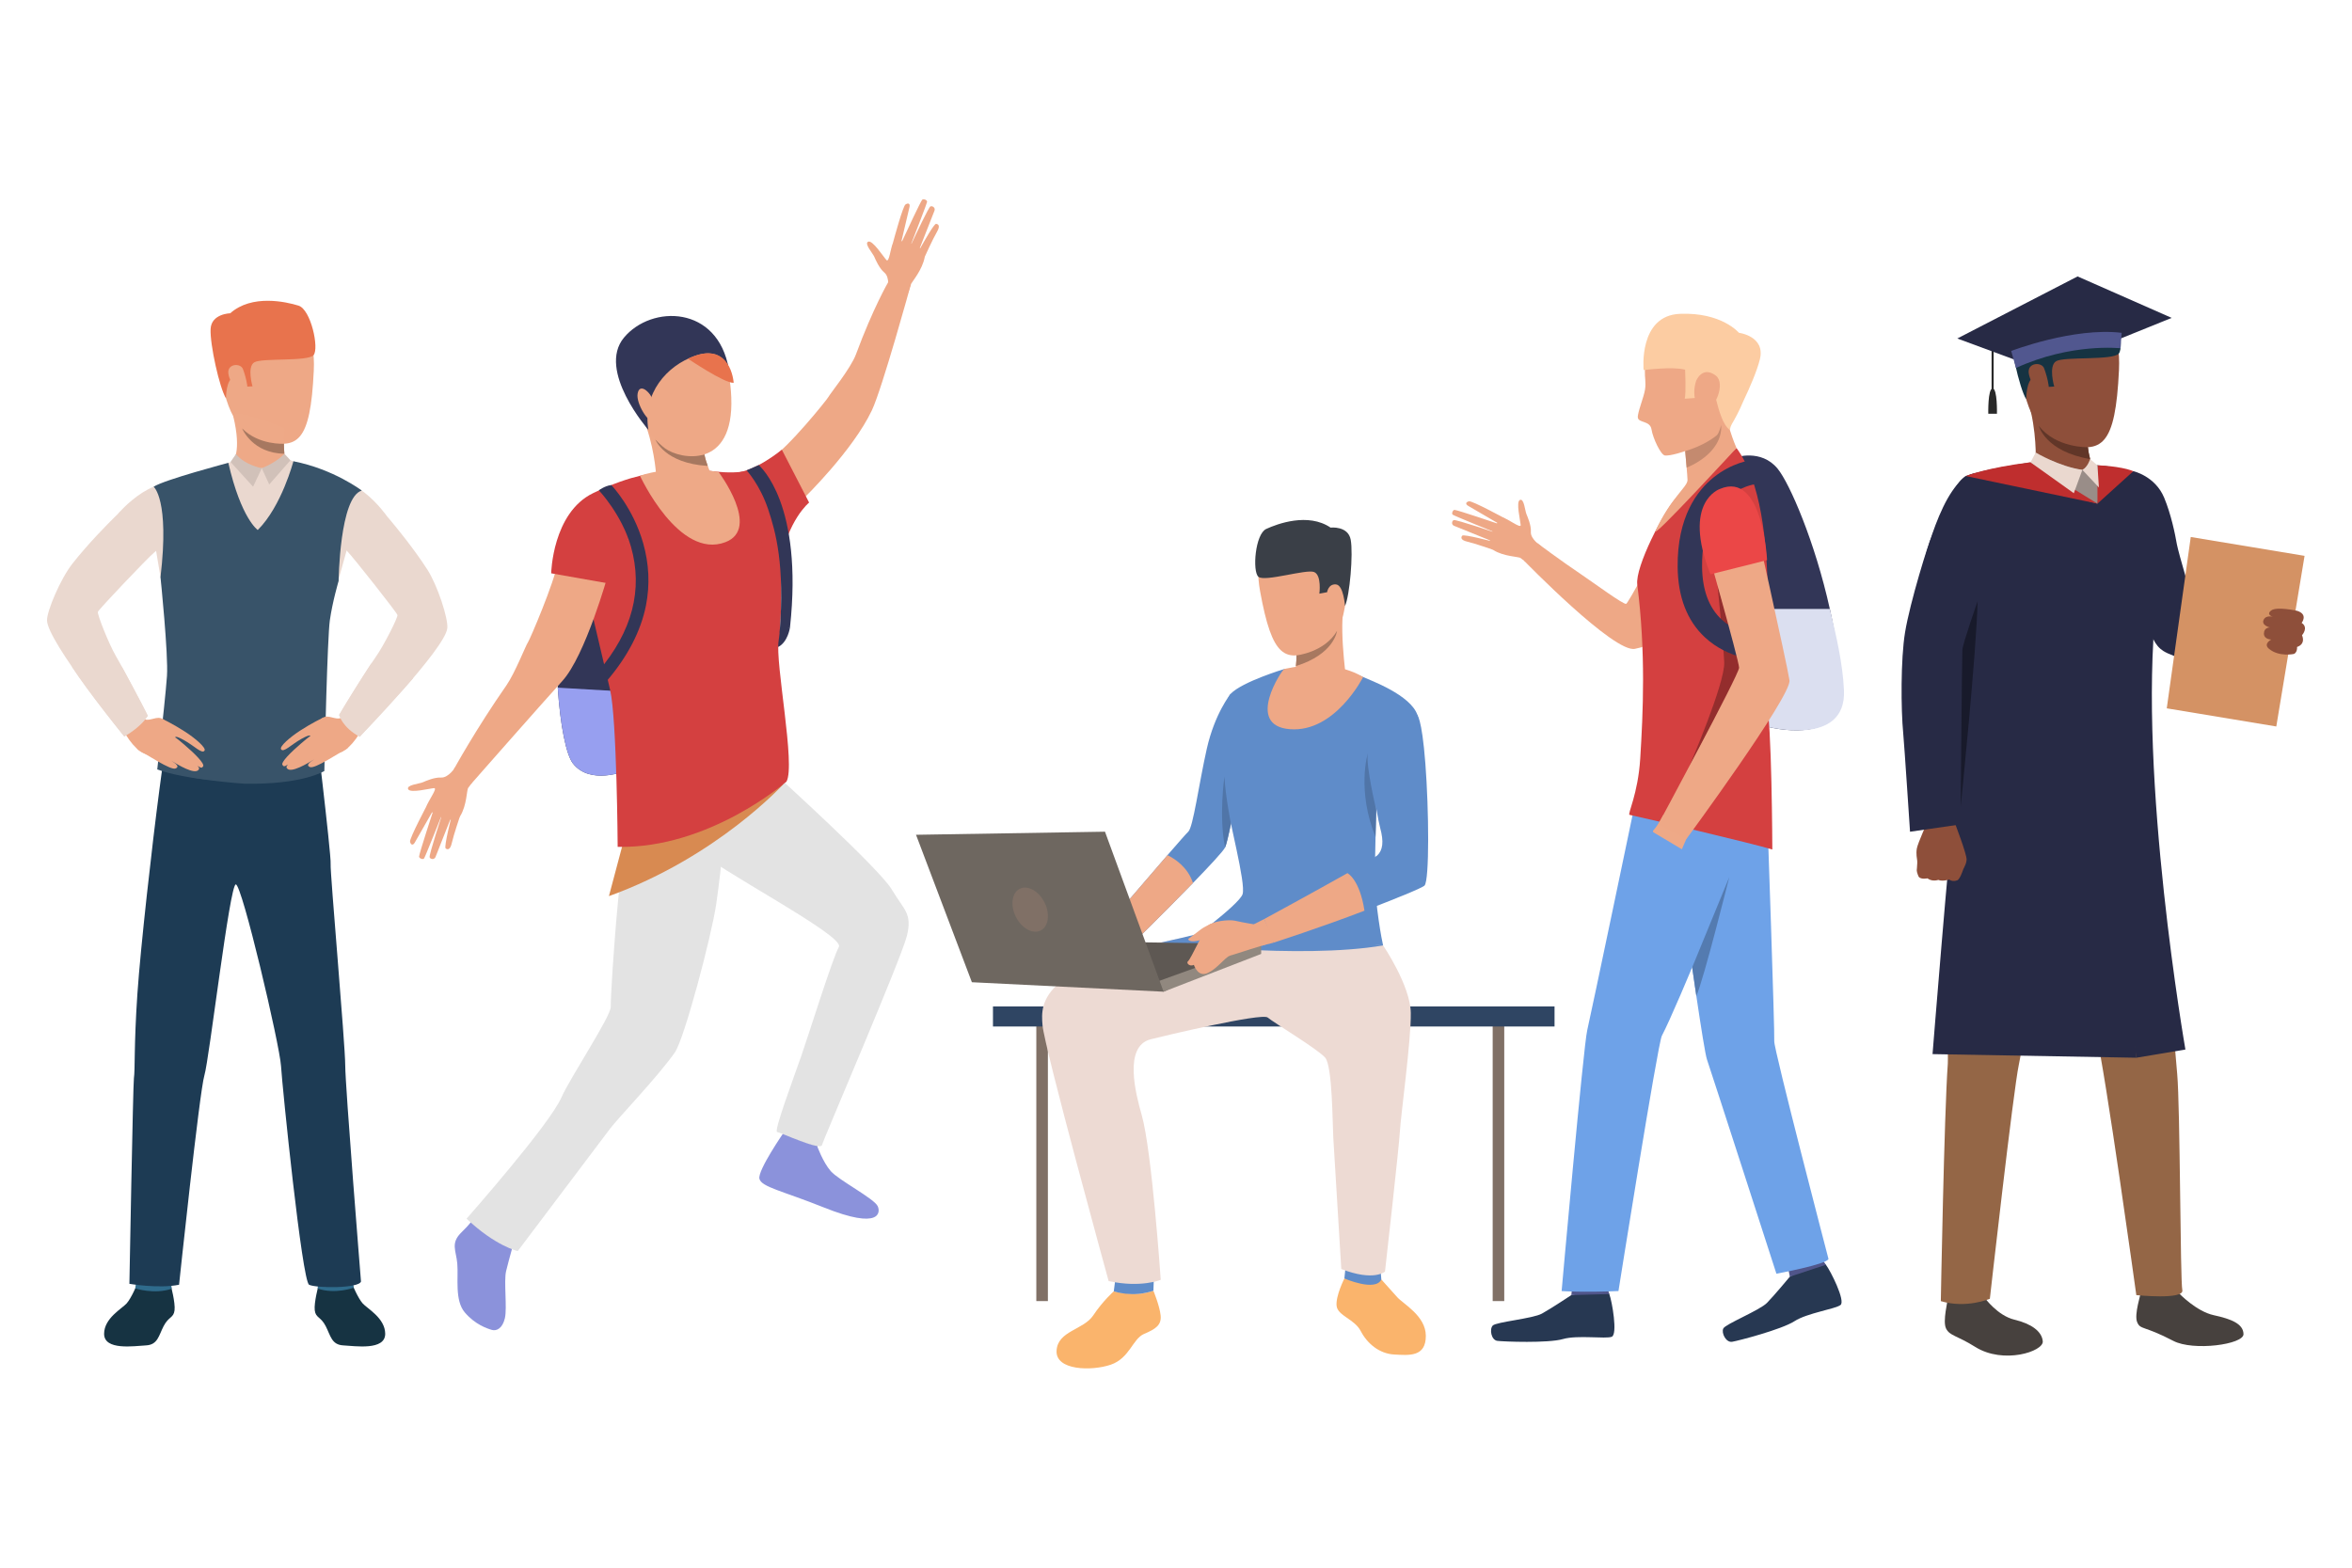 <?xml version="1.0" encoding="utf-8"?>
<!-- Generator: Adobe Illustrator 27.5.0, SVG Export Plug-In . SVG Version: 6.00 Build 0)  -->
<svg version="1.1" id="Layer_1" xmlns="http://www.w3.org/2000/svg" xmlns:xlink="http://www.w3.org/1999/xlink" x="0px" y="0px"
	 viewBox="0 0 3000 2000" style="enable-background:new 0 0 3000 2000;" xml:space="preserve">
<rect style="fill:#FFFFFF;" width="3000" height="2000"/>
<g>
	<g>
		<g>
			<path style="fill:#272A45;" d="M2909.389,870.81c0,0-125.907-24.711-150.073-40.334c-11.172-7.223-15.154-18.475-23.592-43.571
				c-2.783-8.267-5.354-16.822-7.715-25.225c-0.008-0.019-0.004-0.034-0.004-0.034c-9.394-33.549-15.124-64.572-15.124-64.572
				s-46.26-82.396,8.219-95.981c0,0,27.789,6.18,39.275,33.746c8.846,21.228,13.977,46.298,16.258,59.557
				c1.672,9.712,22.116,80.229,24.325,82.971c2.212,2.742,31.287,26.946,50.654,35.788c30.032,13.717,59.156,20.324,59.156,20.324
				L2909.389,870.81z"/>
		</g>
		<g>
			<rect x="2540.283" y="432.188" style="fill:#292929;" width="2.637" height="65.495"/>
		</g>
		<path style="fill:#292929;" d="M2541.642,495.61v-0.011c0,0-0.026,0.004-0.042,0.007c-0.011-0.003-0.026-0.007-0.026-0.007
			l-0.015,0.011c-6.21,0.291-5.491,32.245-5.491,32.245h5.491h0.083h5.491C2547.133,527.854,2547.852,495.901,2541.642,495.61z"/>
		<g>
			<path style="fill:#47413E;" d="M2779.438,1650.015c0,0,21.92,23.021,44.177,27.846c22.256,4.822,37.826,10.976,37.992,24.186
				c0.167,13.21-64.05,21.916-89.517,8.597c-38.012-19.875-41.877-13.884-46.09-23.819c-4.218-9.935,5.06-36.503,4.787-39.66
				C2730.448,1643.256,2779.438,1650.015,2779.438,1650.015z"/>
		</g>
		<g>
			<path style="fill:#2F6B8C;" d="M2776.973,1639.002c0,0,2.894,10.785,2.466,11.013c-0.431,0.23-50.155,5.801-48.65-2.852
				c1.219-7.019,2.962-14.647,2.962-14.647L2776.973,1639.002z"/>
		</g>
		<g>
			<path style="fill:#47413E;" d="M2531.794,1656.021c0,0,16.125,22.423,37.697,27.597c21.27,5.098,35.051,14.802,36.094,27.642
				c1.045,12.839-50.147,29.653-86.112,7.102c-23.634-14.821-32.445-13.978-37.207-23.391c-4.761-9.417,2.492-35.803,2.016-38.862
				C2483.691,1652.329,2531.794,1656.021,2531.794,1656.021z"/>
		</g>
		<g>
			<path style="fill:#2F6B8C;" d="M2531.132,1644.932c0,0,1.063,10.839,0.662,11.089c-0.405,0.245-47.792,8.63-47.513,0.087
				c0.228-6.785,3.003-15.227,3.003-15.227L2531.132,1644.932z"/>
		</g>
		<g>
			<path style="fill:#946646;" d="M2726.821,991.308c0,0,23.028,167.262,32.43,223.805c10.998,66.111,14.727,120.736,17.79,154.955
				c3.857,43.038,3.839,263.295,6.535,275.881c2.7,12.582-58.676,6.319-58.676,6.319s-39.805-287.416-51.29-333.252
				c-10.699-42.679-41.843-227.03-51.604-215.375c-9.761,11.656-39.642,220.488-46.873,254.146
				c-7.227,33.663-37.04,299.144-37.04,299.144s-30.013,12.81-62.549,3.007c0,0,4.308-239.79,8.91-302.898
				c1.759-24.05-15.21-287.923,25.457-394.334C2531.404,906.474,2726.821,991.308,2726.821,991.308z"/>
		</g>
		<path style="fill:#272A45;" d="M2659.262,590.164c0,0,60.93,12.598,68.161,19.004c7.847,6.815,21.692,73.55,22.517,92.138
			c0.825,18.592-7.344,96.246-15.195,125.162c-7.848,28.917-6.406,171.346-1.448,211.415c0,0-122.685,34.846-243.308,19.147
			c0,0,20.222-149.846,15.393-189.469c-6.188-50.764-21.069-167.719-21.069-167.719s10.681-81.469,21.421-90.557
			s84.748-19.121,84.748-19.121H2659.262z"/>
		<path style="fill:#8E4F3A;" d="M2634.07,401.758c0,0,73.297-27.124,68.714,70.279c-4.58,97.403-21.758,107.3-69.973,93.696
			c-48.216-13.6-52.254-75.074-58.532-104.648C2567.998,431.514,2610.104,406.009,2634.07,401.758z"/>
		<path style="fill:#8E4F3A;" d="M2668.849,603.352c0,0-15.085,9.973-72.275-15.222c0,0,1.615-39.207-9.603-75.831
			c-11.221-36.624,76.746,48.832,76.746,48.832c-0.923,0.65-1.101,4.311-0.571,9.417c0.446,4.327,1.393,9.689,2.821,15.131
			C2669.182,597.925,2668.849,592.664,2668.849,603.352z"/>
		<path style="fill:#163342;" d="M2584.464,509.395c0,0-0.208-26.02,10.612-28.414c10.819-2.394,16.395,12.646,16.395,12.646
			l8.713-0.469c0,0-7.787-26.367,2.526-32.411c10.317-6.047,72.026-0.738,79.771-9.614c7.741-8.876-3.487-61.599-20.324-66.773
			c-16.837-5.177-62.828-15.672-92.032,10.336c0,0-25.402,0.484-26.42,21.171C2562.684,436.56,2575.663,495.289,2584.464,509.395z"
			/>
		<path style="fill:#613628;" d="M2665.967,585.679c-56.811-9.549-65.302-41.858-65.431-42.361
			c22.087,28.478,62.609,27.229,62.609,27.229C2663.592,574.874,2664.538,580.237,2665.967,585.679z"/>
		<path style="fill:#8E4F3A;" d="M2607.325,469.935c-3.237-8.585-21.519-7.503-19.646,6.104
			c1.872,13.607,16.98,34.566,23.047,30.633C2616.791,502.743,2611.788,481.768,2607.325,469.935z"/>
		<path style="fill:#272A45;" d="M2728.198,608.556c0,0,34.627,46.351,21.799,166.195c-23.176,216.558,37.52,564.193,37.52,564.193
			l-62.616,10.479c0,0-59.837-435.284-44.596-596.569c6.943-73.497,27.551-97.951-4.963-159.183
			C2675.342,593.67,2706.997,594.729,2728.198,608.556z"/>
		<path style="fill:#272A45;" d="M2573.647,592.664c0,0,99.108,100.11,106.868,176.002c7.761,75.895,44.385,580.757,44.385,580.757
			l-259.929-4.625c0,0,21.688-271.316,26.979-305.259c5.291-33.938,16.243-228.819-7.64-319.247
			c-11.455-43.375-0.442-97.202,22.899-113.014L2573.647,592.664z"/>
		<path style="fill:#272A45;" d="M2540.151,605.632c0,0,38.171,10.51,17.17,80.569c-16.447,54.871-18.668,66.652-18.668,66.652
			l-88.075-21.999c0,0,25.822-120.529,67.964-127.011C2518.542,603.843,2531.96,601.933,2540.151,605.632z"/>
		<polygon style="fill:#D49264;" points="2939.5,709.131 2903.436,926.813 2763.721,903.667 2794.328,685.082 		"/>
		<g>
			<g>
				<g>
					<g>
						<g>
							<path style="fill:#8E4F3A;" d="M2447.307,1118.558c0,0-2.52-5.404-2.467-8.305c0,0,0.5-5.273,0.628-9.039
								c0.038-1.194,0.046-2.238-0.022-2.912c-0.279-2.814-1.729-8.913-0.495-15.861c1.226-6.943,14.238-35.526,14.238-35.526
								l17.446,2.644l16.689,0.147c0,0,15.49,40.322,15.09,46.926c-0.042,0.643-0.106,1.278-0.212,1.872
								c-0.882,5.559-3.869,9.321-4.663,12.188c-0.299,1.048-3.96,11.289-7.016,12.397c-4.239,1.543-7.802,0.893-10.282-0.953
								c0,0-8.435,2.654-13.956,0.435c0,0-7.699,2.7-13.784-2.016C2458.501,1120.555,2450.381,1122.415,2447.307,1118.558z"/>
						</g>
					</g>
				</g>
			</g>
		</g>
		<path style="fill:#272A45;" d="M2544.717,610.326c7.99,3.094,12.782,3.835,7.654,44.751c-2.062,16.432-10.685,67.28-16.081,76.788
			c-5.4,9.507-30.989,82.854-32.694,92.074c-2.488,13.426-2.916,114.522-2.916,119.515c0,11.436,0.265,108.282,0.265,108.282
			l-64.681,9.36c0,0-7.371-111.951-8.665-125.294c-2.979-30.75-3.313-94.563,2.284-128.834
			c6.392-39.112,30.319-115.718,33.72-121.875C2467.002,678.937,2491.887,589.869,2544.717,610.326z"/>
		<polygon style="fill:#272A45;" points="2704.978,431.836 2769.984,405.537 2649.974,352.651 2496.543,431.836 2568.478,458.423 		
			"/>
		<path style="fill:#998D88;" d="M2573.647,592.664c0,0,58.793,39.593,101.694,49.868c1.786,0.427,0-48.862,0-48.862
			S2639.29,579.242,2573.647,592.664z"/>
		<path style="fill:#8E4F3A;" d="M2613.826,586.174c0,0,24.128,11.543,42.248,13.214c0,0,9.375-3.502,9.893-13.709L2613.826,586.174
			z"/>
		<path style="fill:#BF2E2E;" d="M2589.937,589.79l85.405,52.742l-168.131-35.254
			C2507.211,607.278,2533.885,596.639,2589.937,589.79z"/>
		<path style="fill:#BF2E2E;" d="M2675.342,642.532V593.67c0,0,28.263,0.567,45.758,7.424L2675.342,642.532z"/>
		<path style="fill:#EAD8CF;" d="M2596.592,577.291c0,0,29.896,18.032,59.482,22.098l-10.893,29.854l-55.245-39.453
			L2596.592,577.291z"/>
		<path style="fill:#EAD8CF;" d="M2665.967,585.679c0,0-3.15,10.336-9.893,13.709l21.095,22.525l-1.827-28.243L2665.967,585.679z"/>
		<path style="fill:#51578F;" d="M2704.746,444.331c0,0-62.93-7.212-133.356,25.112l-6.077-21.716c0,0,79.435-30.527,140.883-23.129
			L2704.746,444.331z"/>
		<g>
			<g>
				<path style="fill:#8E4F3A;" d="M2929.962,779.251c0,0-26.031-5.862-33.065-0.416c-7.034,5.442,2.246,8.071,2.246,8.071
					s-9.137-2.75-11.996,4.16c-2.859,6.913,8.169,9.42,8.169,9.42s-7.462-0.261-7.662,7.56c-0.196,7.817,9.391,7.855,9.391,7.855
					s-10.612,5.389-2.999,11.777c12.858,10.778,31.802,6.629,31.802,6.629s4.451-1.43,4.111-8.975c0,0,11.209-2.772,6.308-14.934
					c0,0,8.789-9.705-0.487-15.73C2935.778,794.669,2944.51,783.782,2929.962,779.251z"/>
			</g>
		</g>
		<path style="fill:#181A2B;" d="M2522.456,767.066c0,0-18.943,54.073-19.435,61.864c-0.488,7.787-2.137,200.183-2.137,200.183
			S2521.174,830.541,2522.456,767.066z"/>
	</g>
	<g>
		<g>
			<g>
				<path style="fill:#424773;" d="M1055.969,1436.418c0,0-13.508,24.812-15.443,28.574c-1.934,3.762-41.154-17.919-41.154-17.919
					l8.226-32.457C1007.598,1414.616,1052.148,1430.792,1055.969,1436.418z"/>
			</g>
		</g>
		<g>
			<g>
				<path style="fill:#8B92DB;" d="M1042.204,1461.823c0,0,7.297,20.683,17.472,32.294c10.171,11.613,54.919,34.662,59.799,44.582
					c3.525,7.164,4.87,31.229-68.8,1.671c-52.341-21-79.523-25.968-82.035-36.563c-2.512-10.595,31.466-59.636,31.466-59.636
					S1010.117,1453.365,1042.204,1461.823z"/>
			</g>
		</g>
		<g>
			<path style="fill:#8B92DB;" d="M659.465,1570.359c0,0-10.922,38.423-13.949,51.401c-3.029,12.98,1.51,46.94-1.517,59.919
				c-3.029,12.979-10.551,16.707-16.594,14.967c-6.045-1.74-21.445-6.858-34.568-22.324c-13.121-15.467-7.977-44.012-9.558-62.244
				c-1.481-17.069-9.06-26.081,5.685-40.274c18.99-18.279,21.531-28.751,21.531-28.751L659.465,1570.359z"/>
		</g>
		<g>
			<path style="fill:#E3E3E3;" d="M926.85,1033.645c0,0-6.672,74.975-13.322,119.871c-6.127,41.385-40.727,172.098-52.826,189.282
				c-22.023,31.276-72.226,83.49-82.63,97.225C761.119,1462.4,660.375,1596.1,660.375,1596.1s-28.26-6.258-65.263-41.367
				c0,0,105.1-118.983,120.774-154.187c11.907-26.743,63.39-103.797,63.141-116.192c-0.418-20.692,14.318-250.913,35.246-291.97
				C835.201,951.329,926.85,1033.645,926.85,1033.645z"/>
		</g>
		<g>
			<path style="fill:#E3E3E3;" d="M990.422,989.041c0,0,130.881,118.641,146.927,145.576c16.046,26.936,26.363,30.375,19.486,59.03
				c-6.881,28.653-106.577,259.816-108.317,267.062c-1.912,7.968-52.736-15.962-57.321-16.536
				c-4.584-0.571,21.379-69.733,31.123-97.816c9.739-28.081,39.667-124.056,47.691-138.383
				c8.021-14.326-161.327-102.011-179.091-123.215C873.152,1063.554,898.726,965.162,990.422,989.041z"/>
		</g>
		<path style="fill:#D88A51;" d="M999.372,1000.266c0,0-84.254,92.951-222.671,142.973l21.923-82.516L999.372,1000.266z"/>
		<g>
			<path style="fill:#EEA886;" d="M1112.124,523.413c13.289-28.19,49.508-159.885,49.508-159.885l-28.724-3.563
				c0,0-19.069,32.596-41.169,92.213c-6.595,17.789-33.514,50.837-34.83,53.862c-1.32,3.025-52.908,66.952-73.473,78.563
				c-9.611,5.429-30.439,19.356-43.834,36.235c-13.399,16.865-3.835,36.989-3.835,36.989c36.271,37.581,89.427-22.04,89.427-22.04
				S1087.969,574.663,1112.124,523.413z"/>
		</g>
		<path style="fill:#323657;" d="M1007.664,800.296c0,0-2.479,18.638-14.989,25.052l-10.777-20.422L1007.664,800.296z"/>
		<path style="fill:#323657;" d="M820.935,883.707c-1.764,31.821-8.712,65.377-23.14,99.784c0,0-45.255,18.701-67.103-9.655
			c-8.606-11.163-16.108-48.691-19.277-96.554c-4.892-73.703,0.521-171.92,28.084-236.136
			C739.5,641.146,828.616,746.163,820.935,883.707z"/>
		<path style="fill:#979FF0;" d="M820.935,883.707c-1.764,31.821-8.712,65.377-23.14,99.784c0,0-45.255,18.701-67.103-9.655
			c-8.606-11.163-16.108-48.691-19.277-96.554L820.935,883.707z"/>
		<path style="fill:#EEA886;" d="M1193.932,285.601c-2.461-0.152-14.953,21.76-20.163,31.104c-0.168-0.13-0.336-0.258-0.508-0.384
			c4.764-12.09,17.493-44.421,18.689-47.565c1.473-3.877-2.885-6.639-5.275-5.345c-2.234,1.208-18.236,35.091-24.012,47.439
			c-0.099-0.037-0.193-0.073-0.292-0.109c5.173-13.271,19.87-51.099,20.133-53.177c0.322-2.524-4.763-4.255-6.211-2.749
			c-2.069,2.161-19.95,40.575-25.642,52.864c-0.274-0.044-0.548-0.086-0.815-0.126c2.515-10.616,9.388-39.626,10.221-43.368
			c1.021-4.592-1.557-5.638-5.114-3.329c-3.195,2.075-13.947,41.341-16.104,49.32c-2.958,6.962-4.815,25.151-8.146,21.599
			c-3.769-4.022-17.666-25.758-23.244-23.484c-5.583,2.274,5.688,14.596,7.703,19.265c1.51,3.492,6.383,14.838,12.818,20.13
			c7.568,6.222,4.325,22.5,4.325,22.5l26.166,3.213c0,0,2.318-8.16,3.875-11.591c1.236-2.714,13.933-17.347,17.095-33.449
			c0.051-0.26,0.088-0.518,0.117-0.773h0.003c0,0,10.189-22.639,15.464-31.608C1200.293,287.01,1195.84,285.72,1193.932,285.601z"/>
		<g>
			<path style="fill:#EEA886;" d="M545.546,1025.53c0,0-23.548,44.245-22.52,48.358c1.027,4.116,3.626,5.107,6.01,1.051
				c2.382-4.055,24.054-42.163,24.054-42.163s-18.61,56.524-18.559,60.088c0.029,2.088,4.932,4.288,6.419,2.224
				c1.487-2.066,23.321-57.184,23.321-57.184s-17.274,52.802-16.283,55.747c0.868,2.577,5.937,3.526,7.502-0.314
				c1.566-3.841,20.531-52.072,20.531-52.072s-10.017,39.108-7.599,41.098c1.479,1.216,5.615,3.307,7.865-6.854
				c2.252-10.159,10.229-33.669,10.229-33.669L545.546,1025.53z"/>
		</g>
		<g>
			<g>
				<path style="fill:#EEA886;" d="M580.975,978.457c0,0-8.721,14.121-18.498,13.518c-8.313-0.516-19.616,4.464-23.099,5.99
					c-4.657,2.042-21.303,3.376-18.771,8.844c2.532,5.467,27.518-0.964,33.017-1.337c5.501-0.374-9.392,18.375-9.293,23.74
					c0.097,5.365,33.961,25.915,42.624,11.979c8.664-13.937,8.259-33.945,10.293-36.126c2.035-2.181,6.725-9.917,6.725-9.917
					L580.975,978.457z"/>
			</g>
		</g>
		<path style="fill:#D44040;" d="M896.813,599.386c0,0,48.17,9.452,69.678-3.649c8.196,5.709,25.649,82.871,28.344,100.546
			c2.694,17.676,2.844,92.707-1.693,121.138c-4.537,28.432,21.862,158.818,10.028,179.691c0,0-98.479,85.895-215.334,83.255
			c0,0-0.95-162.824-9.622-200.185C767.102,832.316,740.9,722.1,740.9,722.1s-12.204-73.853-0.089-79.854
			c26.136-12.947,95.899-38.379,95.899-38.379L896.813,599.386z"/>
		<path style="fill:#EEA987;" d="M909.923,612.886c0,0-15.991,9.193-73.213-9.019c0,0-2.472-37.627-16.943-71.465
			c-14.472-33.841,78.329,38.789,78.329,38.789c-0.815,0.717-0.61,4.232,0.417,9.056c0.87,4.089,2.325,9.116,4.248,14.17
			C907.082,605.786,906.146,603.784,909.923,612.886z"/>
		<path style="fill:#A77860;" d="M902.761,594.416c-55.257-3.303-66.68-33.301-66.853-33.772
			c24.019,24.948,62.489,19.047,62.489,19.047C899.266,583.781,900.838,589.362,902.761,594.416z"/>
		<g>
			<path style="fill:#EEA886;" d="M717.128,868.933c-21.062,22.974-116.515,131.519-116.515,131.519l-21.718-19.049
				c0,0,27.974-50.998,67.097-107.12c10.851-15.565,25.216-52.181,27.34-54.709c2.123-2.526,34.025-77.417,37.676-100.749
				c1.449-9.258,10.229-36.596,15.929-59.878c6.376-26.058,66.68-38.834,66.68-38.834c49.793,15.766-18.193,113.339-18.193,113.339
				S746.647,836.734,717.128,868.933z"/>
		</g>
		<path style="fill:#D44040;" d="M777.558,744.558l-74.52-13.147c0,0,1.541-77.088,53.449-102.272
			c51.906-25.182,80.223-25.273,80.223-25.273L777.558,744.558z"/>
		<g>
			<path style="fill:#323657;" d="M774.759,867.78l-11.52-11.399c43.209-50.724,57.185-104.219,41.544-159
				c-11.703-40.984-40.619-71.491-40.864-71.752l15.815-6.816c1.115,1.177,27.849,29.362,40.628,74.121
				c7.543,26.421,8.755,53.124,3.599,79.362C817.557,804.888,800.464,837.606,774.759,867.78z"/>
		</g>
		<path style="fill:#D44040;" d="M997.277,573.729l34.764,67.417c0,0-27.5,22.085-37.261,79.331
			c-8.124,47.625-50.689-118.37-50.689-118.37S963.427,600.361,997.277,573.729z"/>
		<g>
			<path style="fill:#323657;" d="M1007.664,800.296l-13.249,6.783c6.719-85.866-4.764-127.847-14.599-157.271
				c-10.583-31.673-27.434-49.605-27.572-49.742l15.523-6.785C970.26,595.721,1024.638,643.334,1007.664,800.296z"/>
		</g>
		<path style="fill:#EEA987;" d="M916.482,601.991c0,0,54.484,72.223,8.848,89.663c-59.539,22.754-108.988-84.658-108.988-84.658
			S850.683,592.917,916.482,601.991z"/>
		<g>
			<path style="fill:#EEA886;" d="M883.261,418.147c0,0,46.211,5.064,49.497,88.778c3.627,92.341-64.998,79.224-84.21,65.276
				c-19.213-13.946-38.248-47.958-43.683-75.078C799.43,470.004,792.07,395.664,883.261,418.147z"/>
		</g>
		<g>
			<path style="fill:#323657;" d="M929.68,471.188c0,0-6.672-29.914-42.983-17.299c-36.31,12.616-67.332,47.983-59.675,94.55
				c0,0-66.13-75.725-31.108-117.771C830.936,388.622,915.674,389.234,929.68,471.188z"/>
		</g>
		<g>
			<path style="fill:#E8734D;" d="M877.532,457.616c0,0,46.81,31.713,58.268,30.757C935.8,488.373,932.426,431.363,877.532,457.616z
				"/>
		</g>
		<path style="fill:#EEA886;" d="M830.927,506.294c-3.956-7.738-15.313-17.145-17.62-4.199
			c-2.305,12.947,14.578,38.683,19.065,33.899C836.862,531.211,838.213,520.542,830.927,506.294z"/>
		<path style="fill:#323657;" d="M763.919,625.628c0,0,6.771-5.669,15.815-6.816C779.735,618.812,770.581,625.716,763.919,625.628z"
			/>
	</g>
	<g>
		<g>
			<path style="fill:#163342;" d="M449.528,1639.034c0,0,7.05,16.99,12.991,23.726c5.941,6.733,28.696,18.772,28.819,38.772
				c0.133,21.688-38.355,15.67-53.41,14.877c-15.052-0.792-16.193-12.379-22.531-24.658c-6.338-12.281-12.724-10.201-13.915-20.105
				c-1.188-9.902,4.855-32.074,4.855-32.074L449.528,1639.034z"/>
		</g>
		<path style="fill:#EEA886;" d="M335.211,406.361c0,0,69.353-25.664,65.018,66.502c-4.335,92.164-20.589,101.531-66.209,88.659
			c-45.625-12.872-49.447-71.041-55.389-99.022C272.69,434.517,312.532,410.384,335.211,406.361z"/>
		<path style="fill:#E8734D;" d="M288.272,508.211c0,0-0.198-24.621,10.042-26.887c10.237-2.265,15.51,11.967,15.51,11.967
			l8.245-0.444c0,0-7.367-24.949,2.393-30.668c9.76-5.722,68.152-0.695,75.479-9.096c7.328-8.4-3.299-58.289-19.228-63.185
			c-15.933-4.897-59.449-14.828-87.084,9.782c0,0-24.04,0.458-25.003,20.035C267.662,439.289,279.941,494.862,288.272,508.211z"/>
		<path style="fill:#EEA886;" d="M309.901,470.871c-3.061-8.121-20.358-7.099-18.589,5.778c1.772,12.875,16.07,32.705,21.809,28.986
			C318.86,501.917,314.127,482.071,309.901,470.871z"/>
		<g>
			<path style="fill:#163342;" d="M174.597,1639.034c0,0-7.045,16.99-12.99,23.726c-5.942,6.733-28.696,18.772-28.819,38.772
				c-0.133,21.688,38.358,15.67,53.41,14.877c15.052-0.792,16.192-12.379,22.531-24.658c6.338-12.281,12.724-10.201,13.914-20.105
				c1.188-9.902-4.854-32.074-4.854-32.074L174.597,1639.034z"/>
		</g>
		<g>
			<path style="fill:#2F6B8C;" d="M173.944,1632.761l-1.394,10.93c0,0,24.014,8.078,46.397,0.453l-1.296-14.265L173.944,1632.761z"
				/>
		</g>
		<g>
			<path style="fill:#2F6B8C;" d="M449.85,1632.761l1.343,10.087c0,0-23.581,8.712-45.964,1.087l0.91-14.056L449.85,1632.761z"/>
		</g>
		<g>
			<path style="fill:#1D3B54;" d="M440.338,1359.019c0,26.74,20.113,275.912,20.113,275.912c-2.675,8.913-57.287,8.56-66.199,4.104
				c-8.916-4.458-34.175-252.16-35.822-279.12c-1.646-26.965-49.901-232.494-57.712-231.602
				c-7.815,0.892-33.807,223.218-40.044,243.718c-6.241,20.501-32.28,267.005-32.28,267.005
				c-25.793,5.205-63.354-1.179-63.354-1.179s4.642-254.73,5.761-262.264c1.653-11.15-0.076-41.203,4.458-107.896
				c4.057-59.66,18.715-189.553,28.01-259.894c0.332-2.501,0.646-4.909,0.956-7.208c1.819-13.691,3.184-23.75,3.837-28.575
				c0.286-2.087,0.441-3.198,0.441-3.198c2.501-1.151,5.122-2.214,7.851-3.196c65.278-23.453,191.183,1.373,191.183,1.373
				s0.072,0.617,0.213,1.783c0.169,1.413,0.43,3.629,0.769,6.499c0.726,6.205,1.805,15.438,3.046,26.157
				c0.007,0.078,0.018,0.155,0.025,0.233c0.036,0.32,0.076,0.652,0.112,0.979c4.393,38.147,10.601,94.003,10.02,99.814
				C420.829,1111.376,440.338,1332.279,440.338,1359.019z"/>
		</g>
		<g>
			<path style="fill:#EAD8CF;" d="M158.571,939.652c0,0-98.382-121.806-98.602-148.246c-0.101-12.222,17.253-52.97,32.251-72.122
				c4.938-6.312,10.205-12.61,15.463-18.665c0.007-0.015,0.022-0.02,0.022-0.02c21-24.159,41.918-44.228,41.918-44.228
				s53.905-64.111,91.848-29.168c0,0-1.112,23.487-12.518,41.26c-11.402,17.788-25.884,31.298-32.933,36.996
				c-7.043,5.69-70.188,72.021-71.177,75.102c-0.989,3.082,13.673,40.306,22.986,56.414c13.279,22.976,40.686,76.304,40.686,76.304
				L158.571,939.652z"/>
		</g>
		<g>
			<path style="fill:#EAD8CF;" d="M458.768,939.95c0,0,109.146-112.269,111.788-138.577c1.22-12.162-12.323-54.329-25.501-74.777
				c-4.339-6.737-9.006-13.493-13.684-20.004c-0.007-0.016-0.022-0.022-0.022-0.022c-18.693-25.983-37.683-47.886-37.683-47.886
				s-47.797-68.785-88.787-37.471c0,0-1.047,23.491,8.681,42.235c9.724,18.757,22.906,33.539,29.403,39.86
				c6.486,6.313,63.282,78.156,63.986,81.314c0.7,3.16-17.312,38.882-28.061,54.067c-15.333,21.663-46.35,73.483-46.35,73.483
				L458.768,939.95z"/>
		</g>
		<g>
			<path style="fill:#EEA987;" d="M363.993,585.15c0,0,11.298,2.54-36.597,47.449c0,0-33.223-36.868-32.067-43.085
				C296.488,583.299,363.993,585.15,363.993,585.15z"/>
		</g>
		<g>
			<path style="fill:#EAD8CF;" d="M461.368,633.302L427.51,754.775c-10.865,36.777-17.004,73.747-18.838,106.113
				c-1.415,24.998-0.126,104.519-0.126,104.519s-46.971,17.241-123.634,12.403c0,0-83.38,20.917-76.656-29.636
				c17.791-133.824,0.39-188.999-1.939-202.432c0,0-11.193-64.997-19.206-119.454c23.206-8.64,122.33-41.966,122.33-41.966
				l53.768,0.586C363.21,584.909,438.826,607.376,461.368,633.302z"/>
		</g>
		<path style="fill:#385369;" d="M420.822,780.105c0,0-31.952-14.933-43.004-65.396l-112.758-1.228c0,0-33.738,67.062-51.945,70.641
			c0,0,3.548,73.629,1.274,102.071c-2.27,28.439-9.1,82.232-9.1,82.232s6.436,49.104,205.22,15.694c0,0-2.151-118.178-1.83-123.226
			C409,855.844,419.995,783.07,420.822,780.105z"/>
		<path style="fill:#385369;" d="M377.598,714.708c0,0,13.251-68.478,42.25-108.369c0,0-2.787-3.324-10.284-4.568
			c0,0-31.471,44.879-44.025,112.805C352.98,782.504,377.598,714.708,377.598,714.708z"/>
		<path style="fill:#385369;" d="M266.196,713.493c0,0-7.667-61.844-35.788-102.359c0,0,4.757-3.122,12.284-4.2
			c0,0,24.494,38.506,35.564,106.69C289.327,781.809,266.196,713.493,266.196,713.493z"/>
		<g>
			<path style="fill:#EEA987;" d="M296.842,589.085c0,0,11.86-11.713,0.714-57.989c-2.938-12.225,65.112,14.736,65.112,14.736
				s-0.544,10.122-0.483,20.266c0.022,4.548,0.173,9.085,0.545,12.738c0.278,2.743,0.686,4.976,1.26,6.31
				C367.043,592.182,321.776,606.934,296.842,589.085z"/>
		</g>
		<path style="fill:#385369;" d="M461.451,625.854c-28.302,8.204-29.537,115.267-29.537,115.267s-7.872,26.56-11.219,50.418
			c-3.108,22.197-6.501,169.468-6.999,192.074c0,0-27.35,17.573-102.009,16.228c0,0-77.966-5.383-111.112-18.275
			c2.479-21.558,6.147-54.733,8.493-77.368c1.769-17.084,3.288-32.768,3.902-41.748c1.887-27.704-8.248-126.08-8.248-126.08
			c11.76-99.502-8.775-115.409-8.775-115.409c13.608-8.943,95.277-30.497,95.277-30.497c16.452,71.5,37.543,85.687,37.543,85.687
			c30.497-30.308,45.48-87.706,45.48-87.706C425.843,598.565,461.451,625.854,461.451,625.854z"/>
		<path style="fill:#EEA886;" d="M439.952,912.346c0,0-3.559,3.876-7.768,4.271c-7.273,0.684-16.521-6.69-23.227,1.562
			c-6.703,8.253,13.059,38.384,19.26,41.515c6.201,3.13,18.492-4.907,30.396-23.98C470.521,916.643,439.952,912.346,439.952,912.346
			z"/>
		<path style="fill:#EEA886;" d="M411.61,915.753c0,0-14.066,6.771-28.779,16.342c-12.908,8.396-26.635,20.257-24.343,23.767
			c3.133,4.799,12.835-5.928,26.194-13.337c12.301-6.82,11.034-3.279,11.034-3.279s0.307-1.031-11.629,9.179
			c-12.832,10.977-26.473,24.427-23.697,27.606c1.74,1.996,1.765,2.411,7.071-0.756c-2.653,2.519-2.346,3.66-1.408,4.952
			c4.855,6.685,26.22-6.288,34.702-11.442c-6.494,4.003-10.825,7.681-5.353,9.843c6.256,2.473,35.623-17.326,46.827-23.336
			C454.448,948.736,411.61,915.753,411.61,915.753z"/>
		<path style="fill:#EEA886;" d="M179.185,913.947c0,0,3.566,3.887,7.79,4.284c7.295,0.685,16.571-6.712,23.296,1.565
			c6.725,8.277-13.099,38.497-19.318,41.638c-6.219,3.141-18.546-4.921-30.486-24.05
			C148.525,918.255,179.185,913.947,179.185,913.947z"/>
		<path style="fill:#EEA886;" d="M207.61,917.363c0,0,14.109,6.792,28.865,16.389c12.947,8.423,26.711,20.318,24.415,23.839
			c-3.141,4.813-12.875-5.947-26.274-13.378c-12.337-6.84-11.067-3.29-11.067-3.29s-0.307-1.032,11.666,9.208
			c12.872,11.009,26.548,24.499,23.769,27.687c-1.751,2.002-1.772,2.418-7.096-0.758c2.664,2.526,2.353,3.671,1.415,4.966
			c-4.873,6.707-26.299-6.306-34.807-11.477c6.512,4.014,10.854,7.705,5.371,9.874c-6.277,2.48-35.731-17.378-46.967-23.406
			C164.643,950.443,207.61,917.363,207.61,917.363z"/>
		<path style="fill:#EAD8CF;" d="M188.516,913.279c0,0-7.259,13.239-29.944,26.373c0,0-46-56.363-66.95-89.201h63.748
			C155.369,850.452,183.535,901.828,188.516,913.279z"/>
		<path style="fill:#EAD8CF;" d="M432.539,912.173c0,0,3.92,15.687,26.23,27.777c0,0,61.258-66.513,68.242-74.824l-53.645-18.371
			C473.366,846.755,445.035,890.066,432.539,912.173z"/>
		<path style="fill:#A77860;" d="M362.73,578.835c-40.488-0.523-53.504-31.307-53.897-32.268
			c21.332,21.61,53.353,19.53,53.353,19.53C362.207,570.646,362.358,575.183,362.73,578.835z"/>
		<path style="fill:#D1C1B9;" d="M362.73,578.835c0,0-7.717,9.743-28.808,18.551l9.475,20.688l27.068-30.879L362.73,578.835z"/>
		<path style="fill:#D1C1B9;" d="M301.029,579.179c0,0,7.804,12.38,32.893,18.208l-11.121,23.536l-28.75-31.6L301.029,579.179z"/>
	</g>
	<g>
		<g>
			<path style="fill:#323657;" d="M2213.005,583.726l23.768,193.13l18.524,150.498c0,0,96.407,25.643,93.069-47.055
				c-1.578-34.533-6.983-69.882-14.408-103.442c-19.007-85.95-51.255-160.154-66.522-178.844
				C2246.193,572.02,2213.005,583.726,2213.005,583.726z"/>
		</g>
		<g>
			<path style="fill:#DBDFF0;" d="M2236.772,776.855l18.524,150.498c0,0,100.039,25.948,96.7-46.75
				c-1.578-34.533-10.021-70.229-18.039-103.748H2236.772z"/>
		</g>
		<g>
			<g>
				<g>
					<g>
						<path style="fill:#273852;" d="M2004.26,1652.228c0,0-25.747,17.118-37.471,23.594c-11.721,6.478-58.391,10.626-62.78,15.261
							c-4.387,4.633-1.956,18.521,5.87,19.537c7.826,1.017,64.925,3.148,83.655-2.288c18.727-5.438,54.583,0.148,62.294-2.936
							c7.715-3.083,0.408-45.151-3.129-54.493C2049.158,1641.561,2004.26,1652.228,2004.26,1652.228z"/>
					</g>
				</g>
			</g>
		</g>
		<g>
			<polygon style="fill:#50558A;" points="2048.983,1639.631 2052.699,1650.902 2004.26,1652.228 2005.834,1636.749 			"/>
		</g>
		<g>
			<g>
				<g>
					<g>
						<path style="fill:#273852;" d="M2282.956,1628.746c0,0-19.735,23.797-29.102,33.371c-9.367,9.572-52.874,26.964-55.743,32.662
							c-2.869,5.7,3.449,18.301,11.238,17.026c7.785-1.274,63.09-15.65,79.464-26.241c16.373-10.591,52.32-15.549,58.82-20.72
							c6.501-5.171-12.59-43.363-18.663-51.294C2322.896,1605.622,2282.956,1628.746,2282.956,1628.746z"/>
					</g>
				</g>
			</g>
		</g>
		<g>
			<polygon style="fill:#50558A;" points="2322.17,1603.823 2328.971,1613.551 2282.956,1628.746 2280.016,1613.469 			"/>
		</g>
		<g>
			<g>
				<path style="fill:#EEA886;" d="M1920.305,661.777c0,0-42.602-23.209-46.598-22.252c-3.993,0.956-4.974,3.463-1.073,5.807
					c3.905,2.345,40.587,23.68,40.587,23.68s-54.539-18.545-57.988-18.529c-2.02,0.009-4.198,4.732-2.212,6.191
					c1.986,1.46,55.136,23.112,55.136,23.112s-50.951-17.218-53.81-16.286c-2.502,0.816-3.47,5.713,0.232,7.264
					c3.702,1.553,50.213,20.362,50.213,20.362s-37.765-10.063-39.71-7.742c-1.189,1.421-3.253,5.405,6.559,7.68
					c9.815,2.274,32.497,10.218,32.497,10.218L1920.305,661.777z"/>
			</g>
		</g>
		<g>
			<g>
				<g>
					<path style="fill:#EEA886;" d="M1965.541,696.516c0,0-13.588-8.576-12.91-18.034c0.572-8.043-4.138-19.03-5.584-22.415
						c-1.932-4.527-3.068-20.652-8.383-18.252c-5.317,2.399,0.675,26.646,0.982,31.971c0.311,5.326-17.695-9.264-22.891-9.22
						c-5.196,0.045-25.403,32.631-11.994,41.148c13.406,8.516,32.781,8.313,34.871,10.302c2.091,1.99,9.536,6.602,9.536,6.602
						L1965.541,696.516z"/>
				</g>
			</g>
		</g>
		<g>
			<g>
				<path style="fill:#EEA886;" d="M2111.011,803.872c-10.459,22.553-13.265,20.85-25.396,23.832
					c-26.235,6.456-141.902-112.627-141.902-112.627l16.983-22.279c0,0,30.384,22.655,55.871,39.809
					c15.773,10.616,54.894,39.479,57.695,37.722c2.802-1.757,36.5-63.237,40.36-71.643c3.86-8.421,31.044-68.729,40.822-75.943
					C2155.444,622.744,2178.626,658.085,2111.011,803.872z"/>
			</g>
		</g>
		<g>
			<g>
				<path style="fill:#6EA2E8;" d="M2139.738,1100.686c0,0,9.226,68.096,18.646,133.495v0.009
					c1.794,12.443,3.591,24.782,5.327,36.535v0.01c6.101,41.096,11.505,75.038,13.579,81.048
					c5.903,17.112,88.54,273.164,88.54,273.164s64.273-11.839,66.425-18.839c0,0-69.979-268.122-69.184-277.819
					c0.81-9.697-8.709-283.188-8.709-283.188S2142.982,1084.958,2139.738,1100.686z"/>
			</g>
		</g>
		<g>
			<g>
				<path style="fill:#6EA2E8;" d="M2087.364,1015.878c0,0-58.015,278.113-62.864,298.586
					c-4.848,20.47-32.632,332.605-32.632,332.605s26.597,2.045,72.494,0c0,0,50.146-315.781,55.321-325.592
					c20.082-38.072,97.415-229.556,107.112-255.953c9.697-26.396,26.563-50.384,26.563-50.384S2186.33,963.479,2087.364,1015.878z"
					/>
			</g>
		</g>
		<g>
			<g>
				<path style="fill:#D44040;" d="M2214.934,571.55c0,0-59.29,44.926-76.058,62.704c-16.771,17.777-53.383,88.924-50.507,111.527
					c11.02,86.666,7.408,163.143,3.76,222.02c-2.802,45.233-16.609,71.168-13.636,71.746
					c11.521,2.235,160.057,37.228,182.142,44.231c0,0-0.594-166.236-7.597-187.246
					C2246.035,875.521,2277.423,656.666,2214.934,571.55z"/>
			</g>
		</g>
		<g>
			<g>
				<g>
					<path style="fill:#EEA886;" d="M2214.934,571.548c0,0-109.334,118.947-103.164,105.544
						c19.489-42.332,40.856-55.958,40.671-64.711c-0.142-6.695-2.411-29.758-2.954-36.888c-0.943-12.42-1.16-18.462-1.16-18.462
						s55.254-74.768,52.422-49.014C2197.923,533.771,2214.934,571.548,2214.934,571.548z"/>
				</g>
			</g>
		</g>
		<g>
			<g>
				<g>
					<path style="fill:#EEA886;" d="M2113.984,430.099c0,0-15.554,34.78-15.908,42.977c-0.356,8.198,1.609,14.527,0.169,23.957
						c-1.49,9.746-10.051,30.154-9.144,35.852c1.099,6.887,15.617,3.569,17.408,14.91c1.79,11.339,11.919,32.774,17.146,33.295
						c13.42,1.34,65.278-18.742,68.741-29.453c3.463-10.712,23.181-70.433,29.187-81.753c6.005-11.317-89.384-75.614-98.491-57.7
						C2113.984,430.099,2113.984,430.099,2113.984,430.099z"/>
				</g>
			</g>
		</g>
		<g>
			<path style="fill:#FCCCA2;" d="M2244.74,458.419c7.344-29.618-26.775-33.883-26.775-33.883s-21.799-26.3-75.11-24.169
				c-53.312,2.132-46.413,71.786-46.413,71.786s36.945-4.862,52.896-0.524c0,0,1.427,29.719-0.435,37.043l20.116-1.431
				c0,0-1.78-26.386,7.89-27.46c9.667-1.076,11.896,55.998,29.635,68.881c0,0,0.25-4.026,2.569-7.932l0,0l0,0
				c3.696-6.221,9.448-16.631,14.482-28.837C2231.729,494.795,2240.978,473.587,2244.74,458.419z"/>
		</g>
		<g>
			<g>
				<g>
					<path style="fill:#EEA886;" d="M2163.419,485.914c0,0,7.819-19.975,25.255-6.619c12.682,9.714-1.137,43.427-13.636,43.041
						C2162.539,521.951,2157.788,503.391,2163.419,485.914z"/>
				</g>
			</g>
		</g>
		<g>
			<path style="fill:#C48A6F;" d="M2195.461,542.293c0,0-2.815,10.626-5.735,13.069c-2.923,2.441-16.633,13.175-40.239,20.131
				l1.838,21.045C2151.324,596.538,2197.146,579.789,2195.461,542.293z"/>
		</g>
		<g>
			<g>
				<path style="fill:#EEA987;" d="M2121.632,1039.547c0,0-7.37,14.319-12.722,19.694c-5.195,5.22,29.409,39.016,29.409,39.016
					s15.396-32.129,15.048-35.403C2153.021,1059.582,2121.632,1039.547,2121.632,1039.547z"/>
			</g>
		</g>
		<g>
			<path style="fill:#6EA2E8;" d="M2094.388,1053.142c0,0-15.136,68.964-14.653,90.172c0.485,21.211,80.461-31.944,76.83-53.102
				L2094.388,1053.142z"/>
		</g>
		<g>
			<path style="fill:#942D2D;" d="M2190.728,746.981l31.29,106.111l-67.362,124.605c0,0,45.961-106.131,44.612-133.016
				C2197.919,817.796,2190.728,746.981,2190.728,746.981z"/>
		</g>
		<g>
			<path style="fill:#547BB0;" d="M2158.385,1234.181v0.009c1.794,12.443,3.591,24.782,5.327,36.535
				c9.748-22.43,41.423-149.473,41.979-151.71L2158.385,1234.181z"/>
		</g>
		<g>
			<path style="fill:#323657;" d="M2257.613,843.607c2.263,0,3.655-0.074,3.969-0.094l-1.892-31.102
				c-0.323,0.017-38.395,1.757-64.026-22.31c-16.067-15.084-24.355-37.673-24.642-67.143
				c-0.917-95.057,64.873-104.862,67.675-105.233l-3.735-30.935c-2.563,0.298-25.693,3.465-48.965,22.013
				c-21.388,17.042-46.747,50.734-46.134,114.454c0.374,38.461,12.062,68.677,34.743,89.813
				C2204.814,841.222,2244.905,843.607,2257.613,843.607z"/>
		</g>
		<g>
			<g>
				<path style="fill:#EEA886;" d="M2234.966,648.978c0,0,44.393,197.99,47.528,218.881
					c2.968,19.794-131.669,202.738-131.669,202.738l-35.606-19.129c0,0,103.025-191.041,103.025-199.66
					c0-8.62-46.82-173.57-46.82-173.57s-3.679-29.083,19.367-41.192C2226.866,618.093,2234.966,648.978,2234.966,648.978z"/>
			</g>
		</g>
		<g>
			<path style="fill:#EB4747;" d="M2193.924,623.708c0,0-49.084,15.876-12.24,108.995l72.225-18.115
				C2253.908,714.588,2248.675,600.488,2193.924,623.708z"/>
		</g>
	</g>
	<g>
		<path style="fill:#FAB46C;" d="M1420.647,1647.418c0,0-13.817,12.113-26.228,30.722c-12.401,18.608-45.34,19.598-46.75,45.001
			c-1.41,25.405,44.779,26.185,69.03,17.918c24.247-8.273,27.917-33.086,42.577-39.289c14.667-6.204,22.28-11.223,21.152-23.336
			c-1.128-12.11-9.243-31.771-9.243-31.771s-9.11,2.91-14.468,3.501C1451.36,1650.754,1433.337,1650.964,1420.647,1647.418z"/>
		<path style="fill:#5F8CC9;" d="M1586.863,959.144c0,0-9.293,55.27-16.784,91.778c0,0,0,0,0,0.003
			c-3.038,14.801-5.78,26.521-7.482,30.215c-2.142,4.638-19.586,23.371-40.936,45.354c-37.462,38.563-86.957,87.128-86.957,87.128
			l-19.349-36.731c0,0,43.963-51.54,73.764-85.925c13.797-15.92,24.56-28.156,26.527-29.921
			c6.232-5.576,13.464-60.501,23.627-105.754c10.167-45.256,30.539-70.263,30.539-70.263L1586.863,959.144z"/>
		<path style="fill:#EEA886;" d="M1521.661,1126.495c-37.462,38.563-86.957,87.128-86.957,87.128l-19.349-36.731
			c0,0,43.963-51.54,73.764-85.925C1498.26,1095.446,1515.029,1106.132,1521.661,1126.495z"/>
		<rect x="1321.832" y="1303.343" style="fill:#807066;" width="14.762" height="356.528"/>
		<rect x="1903.928" y="1303.343" style="fill:#807066;" width="14.763" height="356.528"/>
		<rect x="1266.544" y="1283.994" style="fill:#2F4563;" width="716.286" height="25.582"/>
		<g>
			<path style="fill:#FAB46C;" d="M1761.908,1632.287c0,0,12.725,14.066,20.249,22.595c7.524,8.528,36.341,23.773,36.497,49.102
				c0.168,27.467-21.261,25.061-40.324,24.058c-19.064-1.005-34.556-14.174-42.583-29.729c-8.025-15.551-29.381-19.637-30.884-32.18
				c-1.506-12.539,9.899-35.113,9.899-35.113L1761.908,1632.287z"/>
		</g>
		<path style="fill:#5F8CC9;" d="M1717.223,1607.64l-2.46,23.381c0,0,39.79,17.337,47.146,1.267l-1.707-20.822L1717.223,1607.64z"/>
		<path style="fill:#5F8CC9;" d="M1422.813,1630.496l-2.166,16.922c0,0,24.047,8.498,50.539-0.756l0.537-15.048L1422.813,1630.496z"
			/>
		<path style="fill:#5F8CC9;" d="M1764.158,1206.153c1.383,4.92-254.685,0-254.685,0s70.832-51.562,75.422-65.331
			c4.593-13.772-18.035-96.415-20.983-123.306c-2.361-21.515-8.28-117.784,5.9-132.486c14.825-15.371,68.211-31.48,68.211-31.48
			l77.831,2.886c0,0,12.843,2.688,22.025,6.951c9.183,4.263,61.692,22.967,70.221,49.201
			c8.522,26.234-52.396,110.587-52.396,110.587s-0.12,3.792-0.304,10.005c0,0.003,0,0.003,0,0.003
			c-0.233,8.282-0.585,20.87-0.899,34.528c-0.408,17.685-0.765,37.156-0.765,51.382
			C1753.737,1152.54,1762.778,1201.233,1764.158,1206.153z"/>
		<path style="fill:#EDDAD3;" d="M1764.158,1206.153c0,0,34.832,51.157,35.32,86.081c0.495,34.921-12.902,131.763-13.883,150.944
			c-0.984,19.184-19.02,179.056-19.02,179.056s-13.94,12.953-55.749-3.279c0,0-9.231-151.613-10.215-167.845
			c-0.98-16.229-0.98-90.998-10.332-101.818c-9.344-10.82-65.909-44.765-73.286-51.157c-7.379-6.393-135.918,24.287-149.381,27.779
			c-34.883,9.047-18.983,69.729-11.265,96.932c12.909,45.517,24.188,209.882,24.188,209.882s-24.842,10.584-66.45,1.641
			c0,0-81.705-296.785-84.323-326.298c-2.622-29.516-3.912-78.183,197.427-115.174L1764.158,1206.153z"/>
		<path style="fill:#EEA886;" d="M1659.38,684.448c0,0-67.56-15.239-52.129,69.786c15.434,85.025,31.682,91.706,72.441,74.111
			c40.759-17.597,37.108-72.072,39.163-98.782C1720.906,702.849,1680.931,685.377,1659.38,684.448z"/>
		<path style="fill:#EEA886;" d="M1641.5,875.373c0,0,29.924,31.721,77.214,2.895c0,0-10.581-68.748-5.011-102.232
			c5.565-33.484-61.7,51.883-61.7,51.883c0.888,0.465,1.473,3.657,1.607,8.205c0.114,3.852-0.09,8.679-0.708,13.626
			C1651.514,860.878,1648.052,872.635,1641.5,875.373z"/>
		<path style="fill:#3A3F47;" d="M1715.563,773.192c0,0-1.746-26.792-11.531-27.626c-9.782-0.837-11.288,9.953-11.288,9.953
			l-9.882,1.863c0,0,3.123-23.48-6.648-27.581c-9.768-4.103-63.301,12.927-71.144,6.033c-7.842-6.893-4.152-54.519,10.031-61.035
			c14.184-6.522,53.356-21.125,82.055-1.698c0,0,22.373-2.553,25.688,15.503C1726.165,706.659,1721.645,759.768,1715.563,773.192z"
			/>
		<path style="fill:#A77860;" d="M1652.902,849.749c48.787-15.042,52.462-44.419,52.516-44.878
			c-16.067,27.605-51.808,31.253-51.808,31.253C1653.725,839.976,1653.521,844.802,1652.902,849.749z"/>
		<path style="fill:#EEA886;" d="M1738.683,863.755c0,0-35.729,71.121-93.445,66.531c-57.718-4.593-9.837-76.08-7.215-76.736
			C1640.906,852.821,1697.217,838.791,1738.683,863.755z"/>
		<path style="fill:#5F8CC9;" d="M1480.18,1202.551c0,0,176.842,21.806,283.979,3.603l-204.716-25.577
			C1559.442,1180.576,1558.232,1185.796,1480.18,1202.551z"/>
		<path style="fill:#EEA886;" d="M1612.446,1172.521l-13.173,6.672c0,0,2.997,20.928,10.212,27.269l14.78-3.771
			C1624.266,1202.691,1621.191,1179.736,1612.446,1172.521z"/>
		<path style="fill:#5F8CC9;" d="M1817.076,1129.675c-2.631,3.048-37.399,17.03-76.671,32.155l-0.006,0.006
			c-53.655,20.669-114.178,40.223-114.178,40.223l-13.775-29.537c0,0,63.381-34.438,106.207-58.59
			c20.229-11.408,35.873-20.523,38.083-22.631c6.885-6.558,8.67-17.075,3.606-35.416c-5.06-18.342-16.722-102.644-18.038-112.483
			c-1.309-9.836,3.281-36.07,27.875-37.384c24.599-1.312,37.113,5.63,37.113,5.63s6.178,2.568,10.767,62.253
			C1822.652,1033.583,1823.309,1122.457,1817.076,1129.675z"/>
		<path style="fill:#5075A8;" d="M1755.401,1033.179c0,0.003,0,0.003,0,0.003c-0.233,8.282-0.585,20.87-0.899,34.528
			c-24.008-58.843-10.137-105.796-9.902-106.588C1742.001,977.09,1755.213,1032.39,1755.401,1033.179z"/>
		<path style="fill:#5075A8;" d="M1570.079,1050.923c0,0,0,0,0,0.003c-3.038,14.801-5.78,26.521-7.482,30.215
			c-8.198-39.683-0.822-90.485-0.822-90.485C1562.897,1014.924,1570.079,1050.923,1570.079,1050.923z"/>
		<path style="fill:#EEA886;" d="M1740.405,1161.83l-0.006,0.006c-53.655,20.669-116.134,40.855-116.134,40.855l-11.819-30.17
			c0,0,63.381-34.438,106.207-58.59C1718.653,1113.932,1734.231,1121.519,1740.405,1161.83z"/>
		<polygon style="fill:#5E5853;" points="1608.631,1204.44 1357.281,1200.742 1484.184,1265.182 		"/>
		<polygon style="fill:#91887F;" points="1484.184,1265.182 1608.631,1216.976 1608.631,1204.44 1474.348,1252.882 		"/>
		<g>
			<path style="fill:#EEA886;" d="M1602.115,1179.652c0,0-15.698-2.444-26.549-4.971c-8.4-1.956-29.282,0.741-34.598,6.129
				c-5.321,5.388-22.232,42.94-25.432,45.235c-3.198,2.288,1.638,7.592,7.257,4.929c0,0,5.159,16.43,17.888,10.28
				c12.729-6.153,21.371-19.58,28.04-21.95c6.666-2.36,45.483-14.297,45.483-14.297S1612.119,1175.654,1602.115,1179.652z"/>
		</g>
		<g>
			<path style="fill:#EEA886;" d="M1544.8,1178.35c0,0-10.083,4.869-12.717,7.041c-2.634,2.172-13.308,10.16-15.89,12.041
				c-2.586,1.875,3.899,7.224,22.979-1.038C1558.251,1188.127,1544.8,1178.35,1544.8,1178.35z"/>
		</g>
		<polygon style="fill:#6E6760;" points="1484.184,1265.182 1409.419,1061.05 1168.398,1064.982 1239.65,1253.095 		"/>
		<path style="fill:#807066;" d="M1332.302,1151.354c7.356,14.7,5.133,30.716-4.965,35.765
			c-10.092,5.049-24.239-2.777-31.592-17.479c-7.356-14.703-5.133-30.716,4.958-35.765
			C1310.801,1128.826,1324.946,1136.649,1332.302,1151.354z"/>
	</g>
</g>
</svg>
